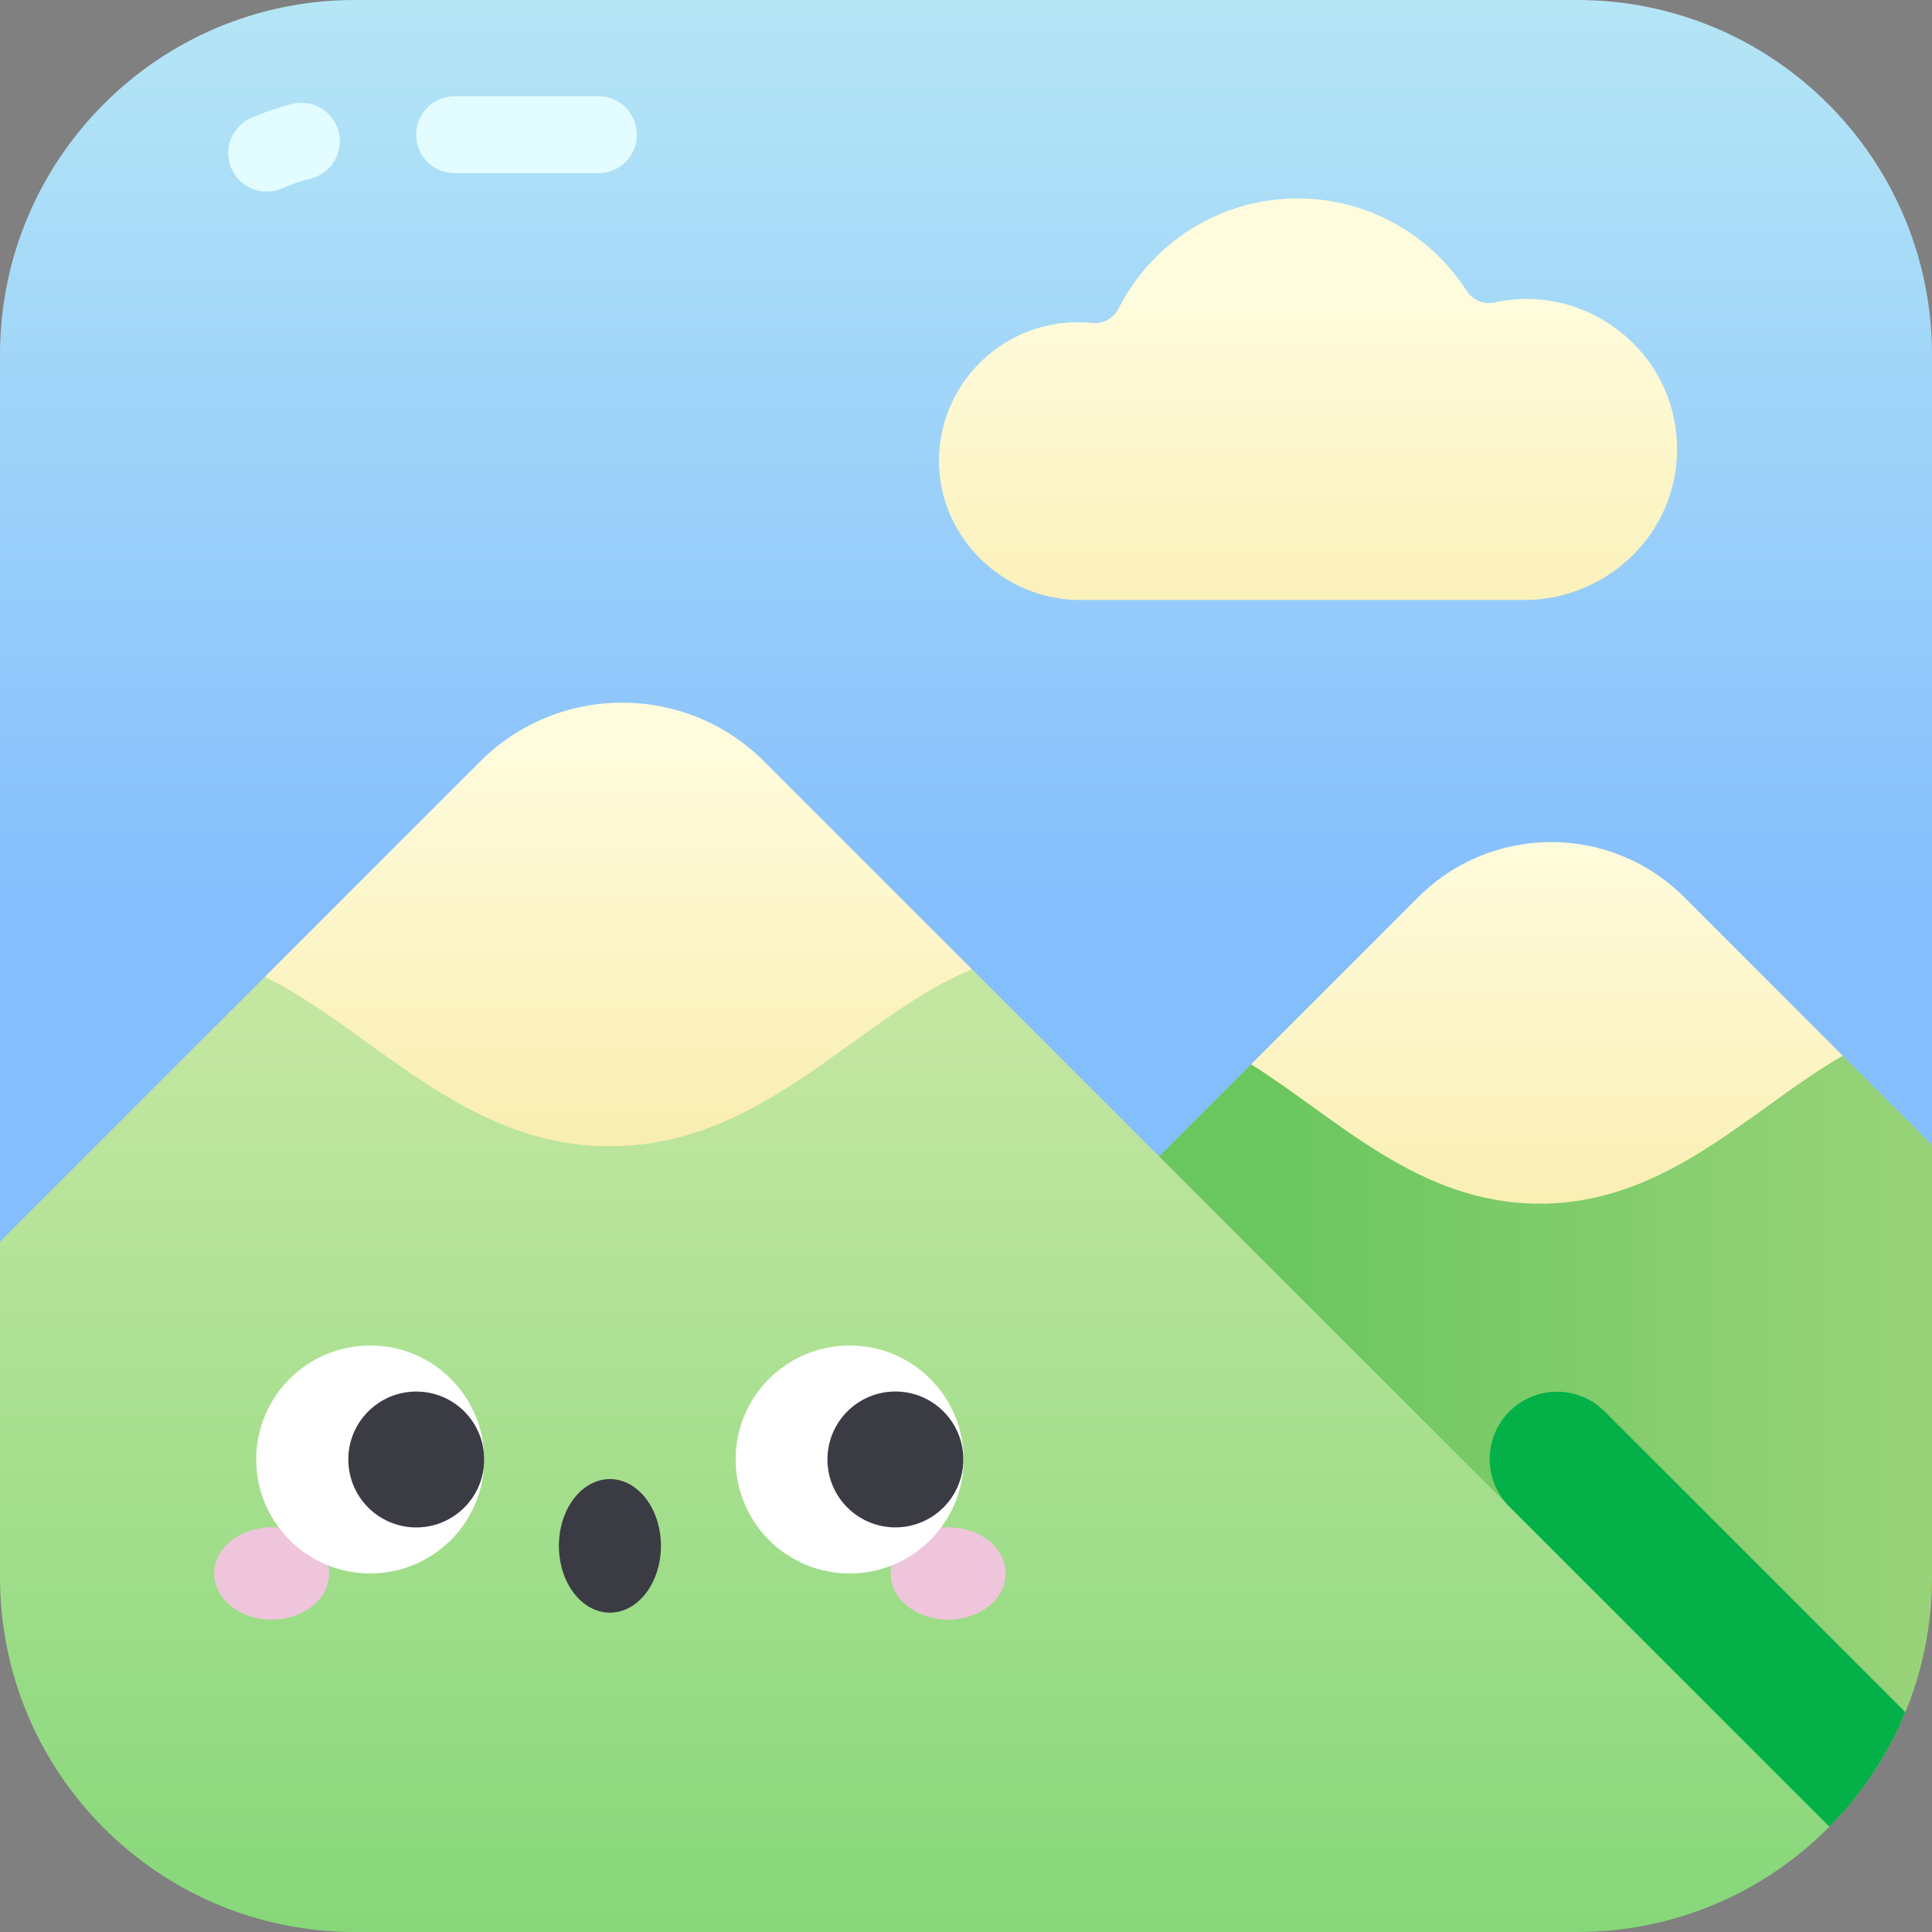 <svg width="42" height="42" viewBox="0 0 42 42" fill="none" xmlns="http://www.w3.org/2000/svg">
<rect x="0" y="0" width="42" height="42" fill="#808080" stroke="none"/>
<path d="M42 24.89V7.713C42 3.453 38.547 0 34.287 0H7.713C3.453 0 0 3.453 0 7.713V26.993L28.436 30.255L42 24.89Z" fill="url(#paint0_linear_1192_351)"/>
<path d="M33.129 13.044C34.937 13.044 36.447 11.602 36.458 9.794C36.472 7.657 34.487 6.129 32.482 6.576C32.248 6.628 32.01 6.519 31.88 6.317C31.103 5.112 29.75 4.314 28.21 4.314C26.513 4.314 25.043 5.283 24.321 6.698C24.212 6.912 23.987 7.048 23.748 7.022C22.009 6.835 20.445 8.184 20.413 9.968C20.381 11.659 21.796 13.044 23.488 13.044H33.129Z" fill="url(#paint1_linear_1192_351)"/>
<path d="M39.769 39.711L39.77 39.711C41.148 38.318 42 36.402 42 34.287V24.89L40.06 22.951L27.196 23.138L21.758 28.576L39.769 39.711Z" fill="url(#paint2_linear_1192_351)"/>
<path d="M30.831 19.504L27.196 23.138C29.062 24.299 30.83 26.167 33.472 26.167C36.261 26.167 38.076 24.084 40.061 22.951L36.614 19.504C35.017 17.907 32.428 17.907 30.831 19.504Z" fill="url(#paint3_linear_1192_351)"/>
<path d="M21.131 21.072L5.756 21.237L0 26.993V34.287C0 38.547 3.453 42 7.713 42H34.287C36.432 42 38.372 41.124 39.77 39.711L21.131 21.072Z" fill="url(#paint4_linear_1192_351)"/>
<path d="M5.756 21.237C8.065 22.358 10.062 24.919 13.258 24.919C16.624 24.919 18.66 22.079 21.131 21.072L16.613 16.554C14.908 14.849 12.144 14.849 10.439 16.554L5.756 21.237Z" fill="url(#paint5_linear_1192_351)"/>
<path d="M7.156 34.206C7.156 34.761 6.596 35.21 5.906 35.21C5.216 35.21 4.656 34.761 4.656 34.206C4.656 33.651 5.216 33.202 5.906 33.202C6.596 33.202 7.156 33.651 7.156 34.206Z" fill="#EFC5DB"/>
<path d="M21.862 34.206C21.862 34.761 21.302 35.21 20.612 35.21C19.922 35.21 19.362 34.761 19.362 34.206C19.362 33.651 19.922 33.202 20.612 33.202C21.302 33.202 21.862 33.651 21.862 34.206Z" fill="#EFC5DB"/>
<path d="M8.048 34.206C9.417 34.206 10.526 33.096 10.526 31.727C10.526 30.359 9.417 29.25 8.048 29.25C6.68 29.25 5.57 30.359 5.57 31.727C5.57 33.096 6.68 34.206 8.048 34.206Z" fill="white"/>
<path d="M10.526 31.728C10.526 32.544 9.865 33.205 9.049 33.205C8.233 33.205 7.572 32.544 7.572 31.728C7.572 30.912 8.233 30.251 9.049 30.251C9.865 30.251 10.526 30.912 10.526 31.728Z" fill="#3B3B44"/>
<path d="M18.47 34.206C19.839 34.206 20.948 33.096 20.948 31.727C20.948 30.359 19.839 29.25 18.47 29.25C17.102 29.25 15.992 30.359 15.992 31.727C15.992 33.096 17.102 34.206 18.47 34.206Z" fill="white"/>
<path d="M20.942 31.727C20.942 32.543 20.281 33.204 19.465 33.204C18.649 33.204 17.988 32.543 17.988 31.727C17.988 30.912 18.649 30.25 19.465 30.25C20.281 30.25 20.942 30.912 20.942 31.727Z" fill="#3B3B44"/>
<path d="M13.259 35.058C13.871 35.058 14.368 34.408 14.368 33.606C14.368 32.804 13.871 32.154 13.259 32.154C12.647 32.154 12.15 32.804 12.15 33.606C12.15 34.408 12.647 35.058 13.259 35.058Z" fill="#3B3B44"/>
<path d="M32.814 30.684C32.242 31.256 32.242 32.183 32.814 32.754L39.769 39.71C39.77 39.71 39.77 39.711 39.77 39.711C40.471 39.002 41.035 38.157 41.421 37.221L34.884 30.684C34.312 30.112 33.385 30.112 32.814 30.684Z" fill="#04B048"/>
<path d="M13.009 3.765H9.884C9.422 3.765 9.047 3.391 9.047 2.928C9.047 2.466 9.422 2.092 9.884 2.092H13.009C13.471 2.092 13.846 2.466 13.846 2.928C13.846 3.391 13.471 3.765 13.009 3.765Z" fill="#E3FCFF"/>
<path d="M5.799 4.166C5.477 4.166 5.17 3.979 5.032 3.665C4.847 3.242 5.04 2.748 5.463 2.563C5.748 2.438 6.046 2.336 6.348 2.26C6.796 2.148 7.251 2.42 7.363 2.868C7.475 3.317 7.203 3.771 6.755 3.883C6.543 3.936 6.335 4.008 6.135 4.095C6.025 4.143 5.911 4.166 5.799 4.166Z" fill="#E3FCFF"/>
<defs>
<linearGradient id="paint0_linear_1192_351" x1="21" y1="19.792" x2="21" y2="-2.023" gradientUnits="userSpaceOnUse">
<stop stop-color="#85BEFD"/>
<stop offset="1" stop-color="#BAEAF5"/>
</linearGradient>
<linearGradient id="paint1_linear_1192_351" x1="28.435" y1="15.037" x2="28.435" y2="6.622" gradientUnits="userSpaceOnUse">
<stop stop-color="#F9EDAF"/>
<stop offset="1" stop-color="#FFFCDD"/>
</linearGradient>
<linearGradient id="paint2_linear_1192_351" x1="27.434" y1="31.331" x2="48.635" y2="31.331" gradientUnits="userSpaceOnUse">
<stop stop-color="#6AC65E"/>
<stop offset="1" stop-color="#AFD986"/>
</linearGradient>
<linearGradient id="paint3_linear_1192_351" x1="33.629" y1="26.997" x2="33.629" y2="18.308" gradientUnits="userSpaceOnUse">
<stop stop-color="#F9EDAF"/>
<stop offset="1" stop-color="#FFFCDD"/>
</linearGradient>
<linearGradient id="paint4_linear_1192_351" x1="19.885" y1="43.931" x2="19.885" y2="22.341" gradientUnits="userSpaceOnUse">
<stop stop-color="#81D676"/>
<stop offset="1" stop-color="#C3E6A1"/>
</linearGradient>
<linearGradient id="paint5_linear_1192_351" x1="13.443" y1="25.08" x2="13.443" y2="16.262" gradientUnits="userSpaceOnUse">
<stop stop-color="#F9EDAF"/>
<stop offset="1" stop-color="#FFFCDD"/>
</linearGradient>
</defs>
</svg>
